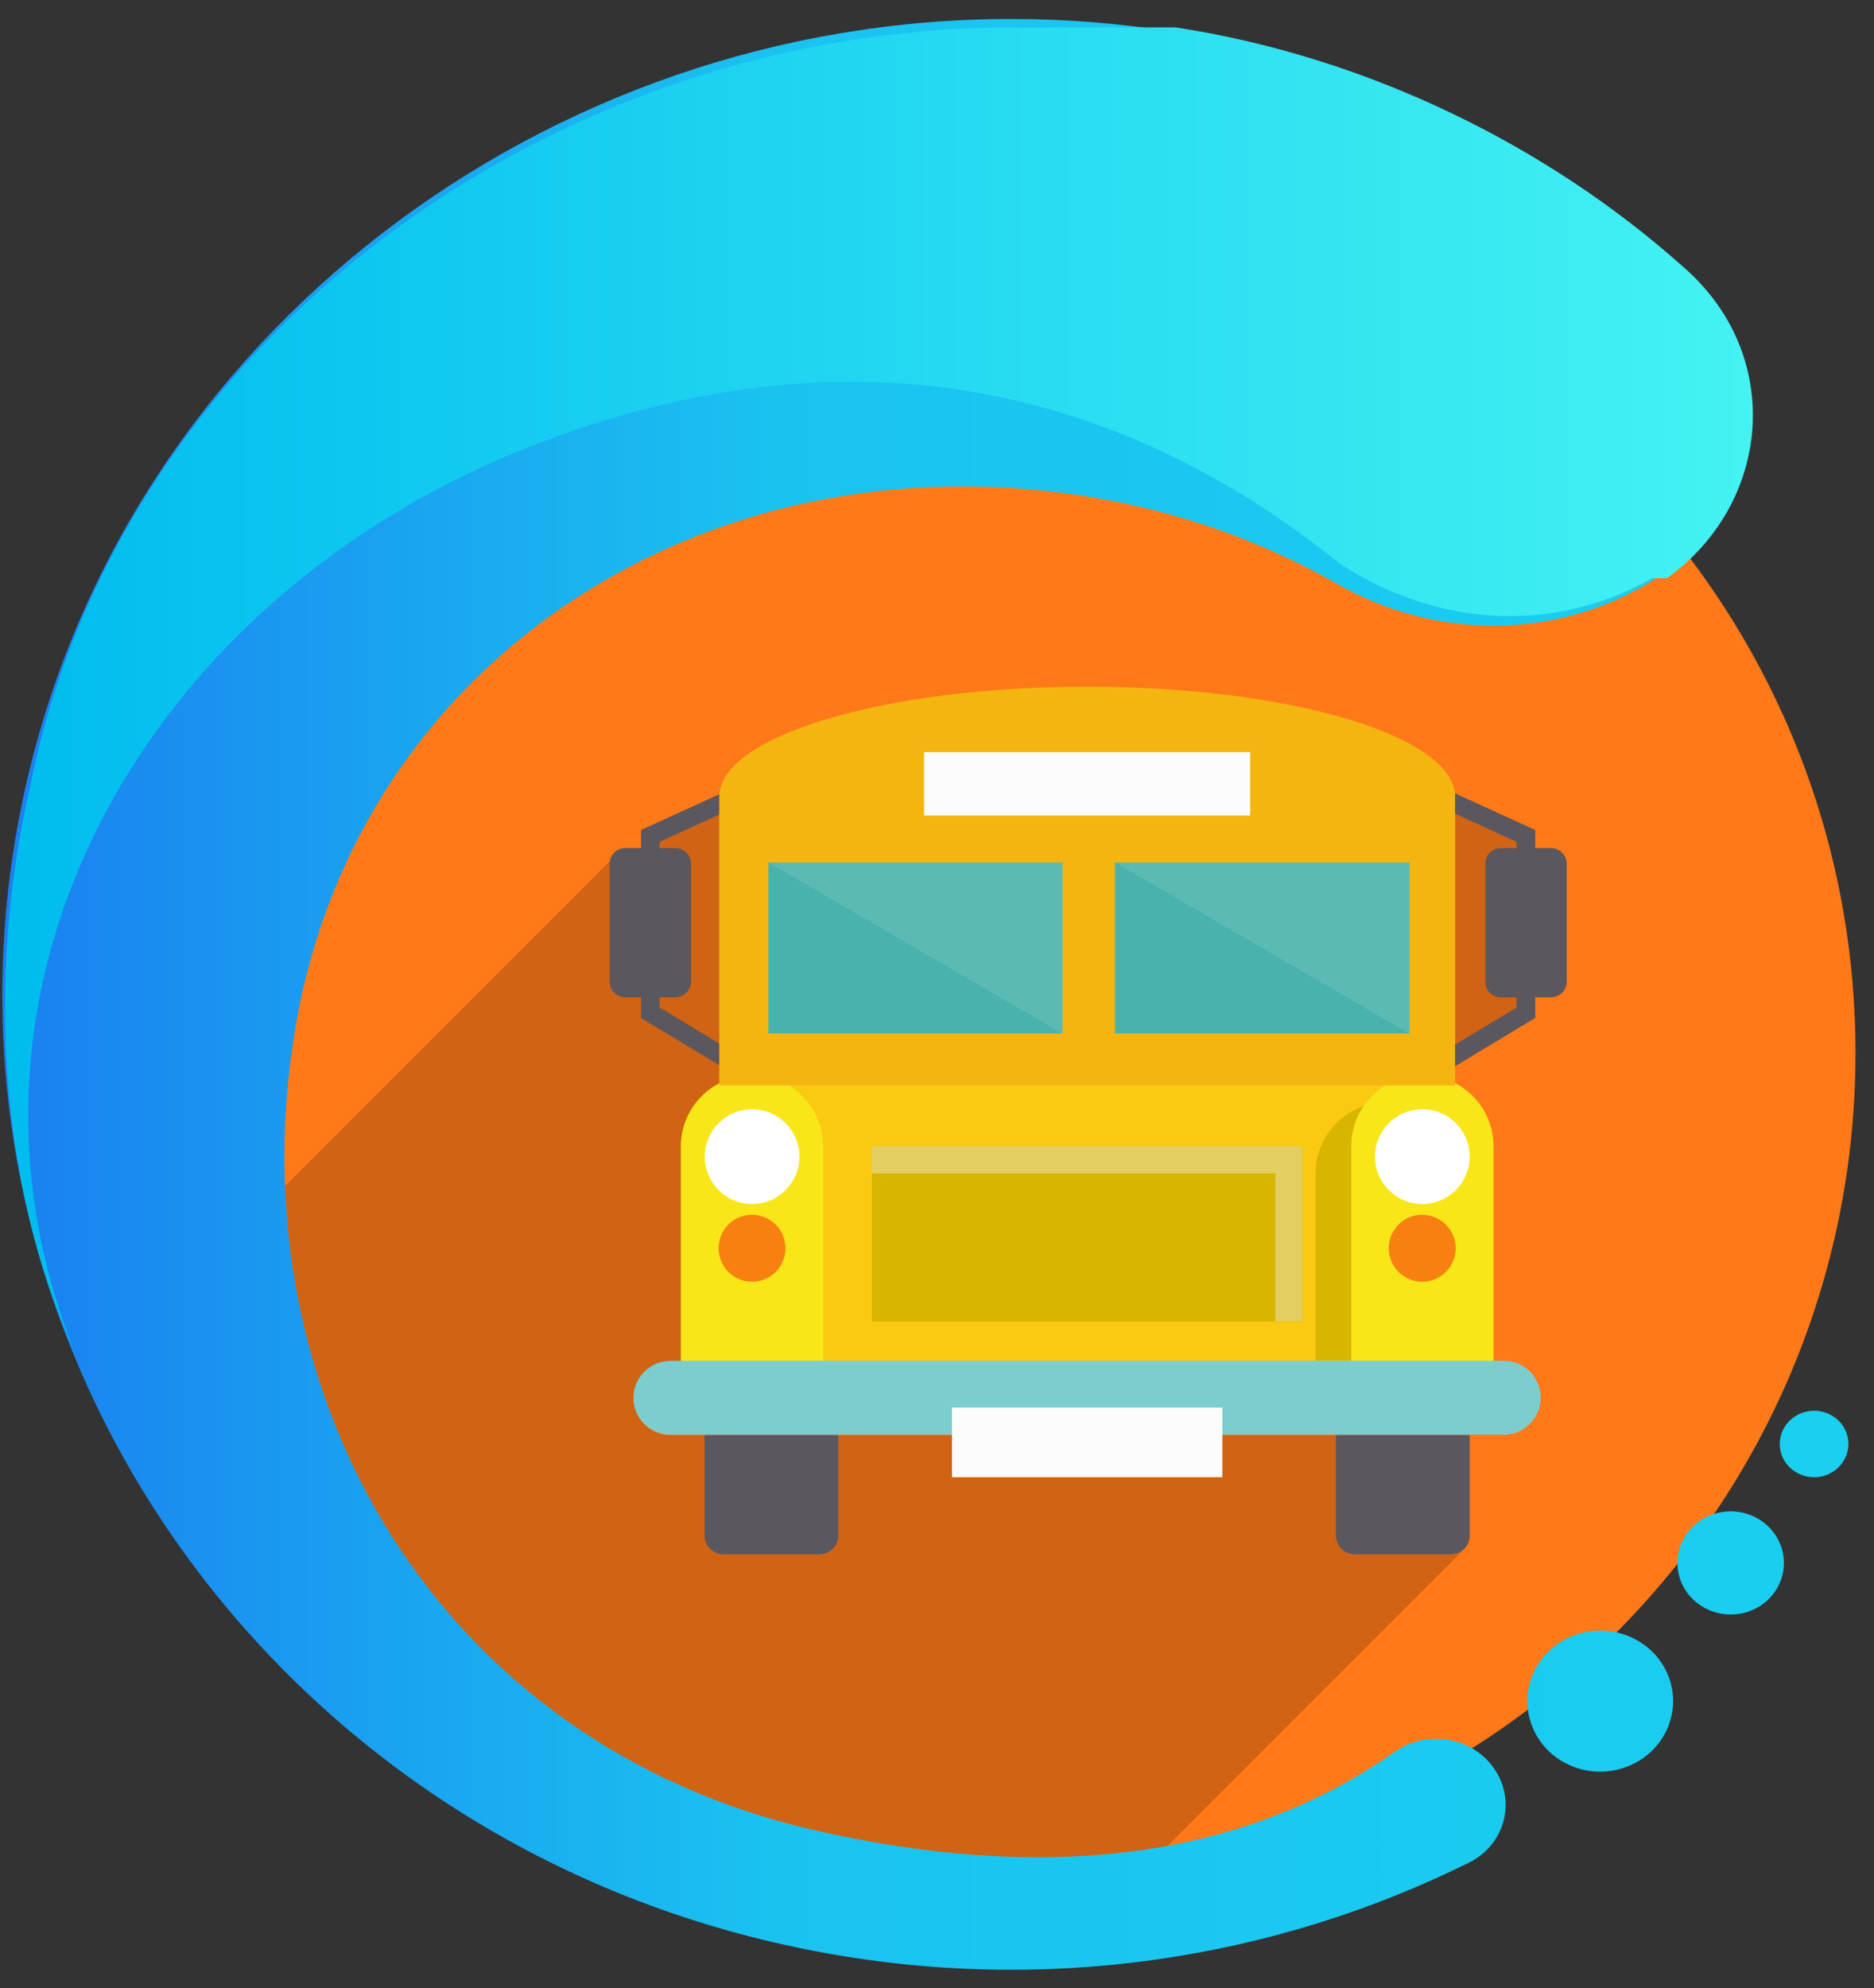 <?xml version="1.0" encoding="utf-8"?>
<!-- Generator: Adobe Illustrator 21.1.0, SVG Export Plug-In . SVG Version: 6.00 Build 0)  -->
<svg version="1.1" id="Capa_1" xmlns:serif="http://www.serif.com/"
	 xmlns="http://www.w3.org/2000/svg" xmlns:xlink="http://www.w3.org/1999/xlink" x="0px" y="0px" viewBox="0 0 1609.9 1707.2"
	 style="enable-background:new 0 0 1609.9 1707.2;" xml:space="preserve">
<rect x="0" y="0" width="1609.9" height="1707.2" fill="#333333" stroke="none"/>
<style type="text/css">
	.st0{fill:#FF7918;}
	.st1{fill:#FAC911;}
	.st2{fill:#F8E618;}
	.st3{fill:#F5B510;}
	.st4{fill:#5B575E;}
	.st5{fill:#F88011;}
	.st6{fill:#FFFFFF;}
	.st7{fill:#D7B500;}
	.st8{fill:#7DCDCE;}
	.st9{fill:#EBDF9F;fill-opacity:0.61;}
	.st10{fill:#4AB2AC;}
	.st11{fill:#FFFFFF;fill-opacity:0.1;}
	.st12{fill:#FCFCFC;}
	.st13{fill-opacity:0.18;}
	.st14{fill:url(#SVGID_1_);}
	.st15{fill:url(#SVGID_2_);}
</style>
<g id="Logo" transform="matrix(1.035,0,0,1.035,-312.06,-331.568)">
	<g transform="matrix(0,-2.378,-2.378,0,374.618,335.49)">
		<path class="st0" d="M-361-616.9c-158.3,0-286.7,128.3-286.7,286.7C-647.7-172-519.3-43.6-361-43.6
			c158.3,0,286.7-128.3,286.7-286.7C-74.4-488.6-202.7-616.9-361-616.9"/>
	</g>
	<g id="Bus" transform="matrix(1,0,0,1,3.375,3.901)">
		<g transform="matrix(-2.378,0,0,2.378,630.291,-178.034)">
			<rect x="-356.7" y="708.1" class="st1" width="233.9" height="-125.1"/>
		</g>
		<path class="st2" d="M981.5,1506H863.2v-238.4c0-32.6,26.4-59.1,59.1-59.1c16.3,0,31.2,6.6,41.8,17.3
			c10.7,10.7,17.3,25.4,17.3,41.8V1506z M1537.8,1506h-118.2v-238.4c0-32.6,26.5-59.1,59.1-59.1c16.4,0,31.2,6.6,41.8,17.3
			c10.7,10.7,17.3,25.4,17.3,41.8V1506z"/>
		<path class="st3" d="M895.1,977.4c0.5-50.4,137.1-91.2,305.4-91.2c168.6,0,305.4,40.9,305.4,91.5V1217H895.1V977.7V977.4z"/>
		<path class="st4" d="M994,1507v83.7c0,8.5-6.9,15.4-15.4,15.4h-80.2c-8.5,0-15.4-6.9-15.4-15.4V1507H994z M1518,1507v83.7
			c0,8.5-6.9,15.4-15.4,15.4h-80.2c-8.5,0-15.4-6.9-15.4-15.4V1507H1518z M1572.4,1143.8v17.2l-66.5,40.1v-17.9l51.1-30.8v-8.5
			h-13.2c-7.1,0-12.8-5.8-12.8-12.9v-98c0-7.1,5.7-12.9,12.8-12.9h13.2v-5.1l-51.1-23.4v-13.9c0-1-0.1-2.1-0.2-3.1l66.7,30.5v15
			h13.2c7.1,0,12.9,5.8,12.9,12.9v98c0,7.1-5.8,12.9-12.9,12.9H1572.4z M845.6,1143.8v8.5l49.5,29.9v18l-64.9-39.1v-17.2H817
			c-7.1,0-12.9-5.8-12.9-12.9v-98c0-7.1,5.8-12.9,12.9-12.9h13.2v-15l65-29.7c-0.1,0.7-0.1,1.4-0.1,2.1v0.3v14.6l-49.5,22.6v5.1
			h13.2c7.1,0,12.9,5.8,12.9,12.9v98c0,7.1-5.8,12.9-12.9,12.9H845.6z"/>
		<path class="st5" d="M950.1,1352.1c0,15.4-12.4,27.8-27.8,27.8c-15.3,0-27.7-12.4-27.7-27.8s12.4-27.8,27.7-27.8
			C937.7,1324.4,950.1,1336.8,950.1,1352.1z M1506.4,1352.1c0,15.4-12.5,27.8-27.8,27.8c-15.3,0-27.8-12.4-27.8-27.8
			s12.4-27.8,27.8-27.8C1494,1324.4,1506.4,1336.8,1506.4,1352.1z"/>
		<path class="st6" d="M1518,1276.1c0,21.7-17.6,39.3-39.3,39.3c-21.7,0-39.3-17.6-39.3-39.3c0-21.7,17.6-39.3,39.3-39.3
			C1500.4,1236.7,1518,1254.4,1518,1276.1z M961.7,1276.1c0,21.7-17.6,39.3-39.3,39.3c-21.7,0-39.3-17.6-39.3-39.3
			c0-21.7,17.6-39.3,39.3-39.3C944.1,1236.7,961.7,1254.4,961.7,1276.1z"/>
		<path class="st7" d="M1390.1,1445.4v-155.3c0-25.8,16.5-47.8,39.6-55.8c-6.4,9.4-10.1,20.9-10.1,33.1v178H1390.1z M1379.2,1412.9
			h-357.4v-145.4h357.4V1412.9z"/>
		<g transform="matrix(2.378,0,0,2.378,406.986,413.884)">
			<path class="st8" d="M492,446.7c0,7.1-5.8,12.9-12.9,12.9H188.2c-7.1,0-12.9-5.8-12.9-12.9c0-3.6,1.4-6.8,3.8-9.1
				c2.3-2.4,5.6-3.8,9.1-3.8h290.8C486.2,433.7,492,439.5,492,446.7"/>
		</g>
		<g transform="matrix(2.378,0,0,2.378,390.158,408.493)">
			<path class="st9" d="M415.9,361.2v61.1h-9.5v-51.6H265.6v-9.5H415.9z"/>
		</g>
		<path class="st10" d="M1180,1173.9H935.9V1032H1180V1173.9z M1468.1,1173.9h-244.5V1032h244.5V1173.9z"/>
		<path class="st11" d="M1467.9,1032v142l-244.1-142H1467.9z M1180,1032v142l-244.1-142H1180z"/>
		<path class="st12" d="M1312.7,1542h-224.4v-57.7h224.4V1542z M1335.8,993.1h-270.7v-52.6h270.7V993.1z"/>
	</g>
	<g transform="matrix(0.966,0,0,0.966,301.406,320.248)">
		<path class="st13" d="M245,1018.9l279.2-279.2c-0.3,0.8-0.3,1.5-0.3,2.2v101.4c0,7.4,5.9,13.3,13.4,13.3h13.6v17.8l67.2,40.5v15.8
			c-19.5,10.1-33,30.6-33,54.2V1169h-8.8c-8.7,0-16.7,3.6-22.5,9.4c-5.8,5.6-9.4,13.6-9.4,22.5c0,17.7,14.3,31.9,31.9,31.9h29.4
			v86.7c0,8.9,7.1,15.9,15.9,15.9h83c8.8,0,16-7.1,16-15.9v-86.7h97.5v36.2h232.3v-36.2h97.7v86.7c0,8.9,7.1,15.9,15.9,15.9h83
			c4,0,7.8-1.5,10.6-4.1L1003,1585.9c-94.5,17.3-196.6,10.6-302.1-13.4C423.1,1509.4,255.1,1280.3,245,1018.9z M1303.4,856.7v8.9
			l-52.9,31.9V699.1l52.9,24.2v5.2h-13.6c-7.4,0-13.3,5.9-13.3,13.3v101.4c0,7.4,5.9,13.3,13.3,13.3H1303.4z M618.1,699.9v196.5
			l-51.3-30.9v-8.8h13.6c7.4,0,13.3-5.9,13.3-13.3V741.9c0-7.4-5.9-13.4-13.3-13.4h-13.6v-5.2L618.1,699.9z"/>
	</g>
	
		<linearGradient id="SVGID_1_" gradientUnits="userSpaceOnUse" x1="301.405" y1="1359.177" x2="303.538" y2="1359.177" gradientTransform="matrix(744.007 0 0 -785.905 -223944.406 1069328.875)">
		<stop  offset="0" style="stop-color:#1A80F0"/>
		<stop  offset="0.19" style="stop-color:#1AA1F0"/>
		<stop  offset="0.4" style="stop-color:#1AC2F0"/>
		<stop  offset="1" style="stop-color:#1AD0F0"/>
	</linearGradient>
	<path class="st14" d="M322.5,974.1c-98.8,442.4,196,875.9,653.1,964.6c192.7,37.4,383.1,7.4,545.3-73c28.7-14.2,39-49,22.3-75.7
		c-17.7-28.4-56.5-35.5-84.2-16.1c-135.7,95.2-303.2,105.4-480.7,65.1c-311.8-70.9-480.5-358.4-432.7-659.7
		C596,861.9,899.6,672.9,1225,736c67.6,13.1,130.2,36.8,186.5,68.9c82.4,47,184.8,46.6,264.4-4.7l6.8-4.4
		c89.4-57.5,98.4-180.9,18.9-250.6c-114.4-100.4-259.2-171.4-423.9-198.1c-45.9-7.4-91.6-11-136.8-11
		C754.7,336,406.4,598.5,322.5,974.1z M1609.4,1676.7c-31.5,10.9-47.8,44.4-36.6,74.8c11.2,30.4,45.8,46.3,77.3,35.3
		c31.5-10.9,47.8-44.4,36.6-74.8c-8.8-23.9-32.1-38.8-57-38.8C1623,1673.3,1616.2,1674.4,1609.4,1676.7z M1723.2,1576.8
		c-23,7.9-35,32.4-26.8,54.7c8.2,22.2,33.5,33.8,56.5,25.9c23-8,34.9-32.4,26.7-54.7c-6.5-17.5-23.5-28.4-41.6-28.4
		C1733.1,1574.3,1728.1,1575.1,1723.2,1576.8z M1797.7,1492.4c-14.8,5.2-22.6,20.9-17.3,35.3c5.3,14.3,21.6,21.8,36.4,16.7
		c14.8-5.2,22.5-20.9,17.3-35.3c-4.2-11.3-15.2-18.3-26.9-18.3C1804.1,1490.8,1800.8,1491.4,1797.7,1492.4z"/>
	<g transform="matrix(123.508,0,0,-123.508,301.786,367.801)">
		
			<linearGradient id="SVGID_2_" gradientUnits="userSpaceOnUse" x1="-3.080849e-03" y1="-8.028" x2="2.129" y2="-8.028" gradientTransform="matrix(5.515 0 0 -5.515 1.391535e-02 -1.855)">
			<stop  offset="0" style="stop-color:#00BCEF"/>
			<stop  offset="1" style="stop-color:#44F2F2"/>
		</linearGradient>
		<path class="st15" d="M0.2-4.9C-0.1-6.2,0-7.6,0.5-8.7c-1,2.5,0.5,5.1,3.1,6.1s4.4,0,5.4-0.8c0.6-0.4,1.4-0.5,2.1-0.1l0.1,0
			C11.9-3,12-2,11.3-1.4c-0.9,0.8-2.1,1.4-3.4,1.6C7.5,0.2,7.2,0.2,6.8,0.2C3.7,0.2,0.8-1.9,0.2-4.9z"/>
	</g>
</g>
</svg>
